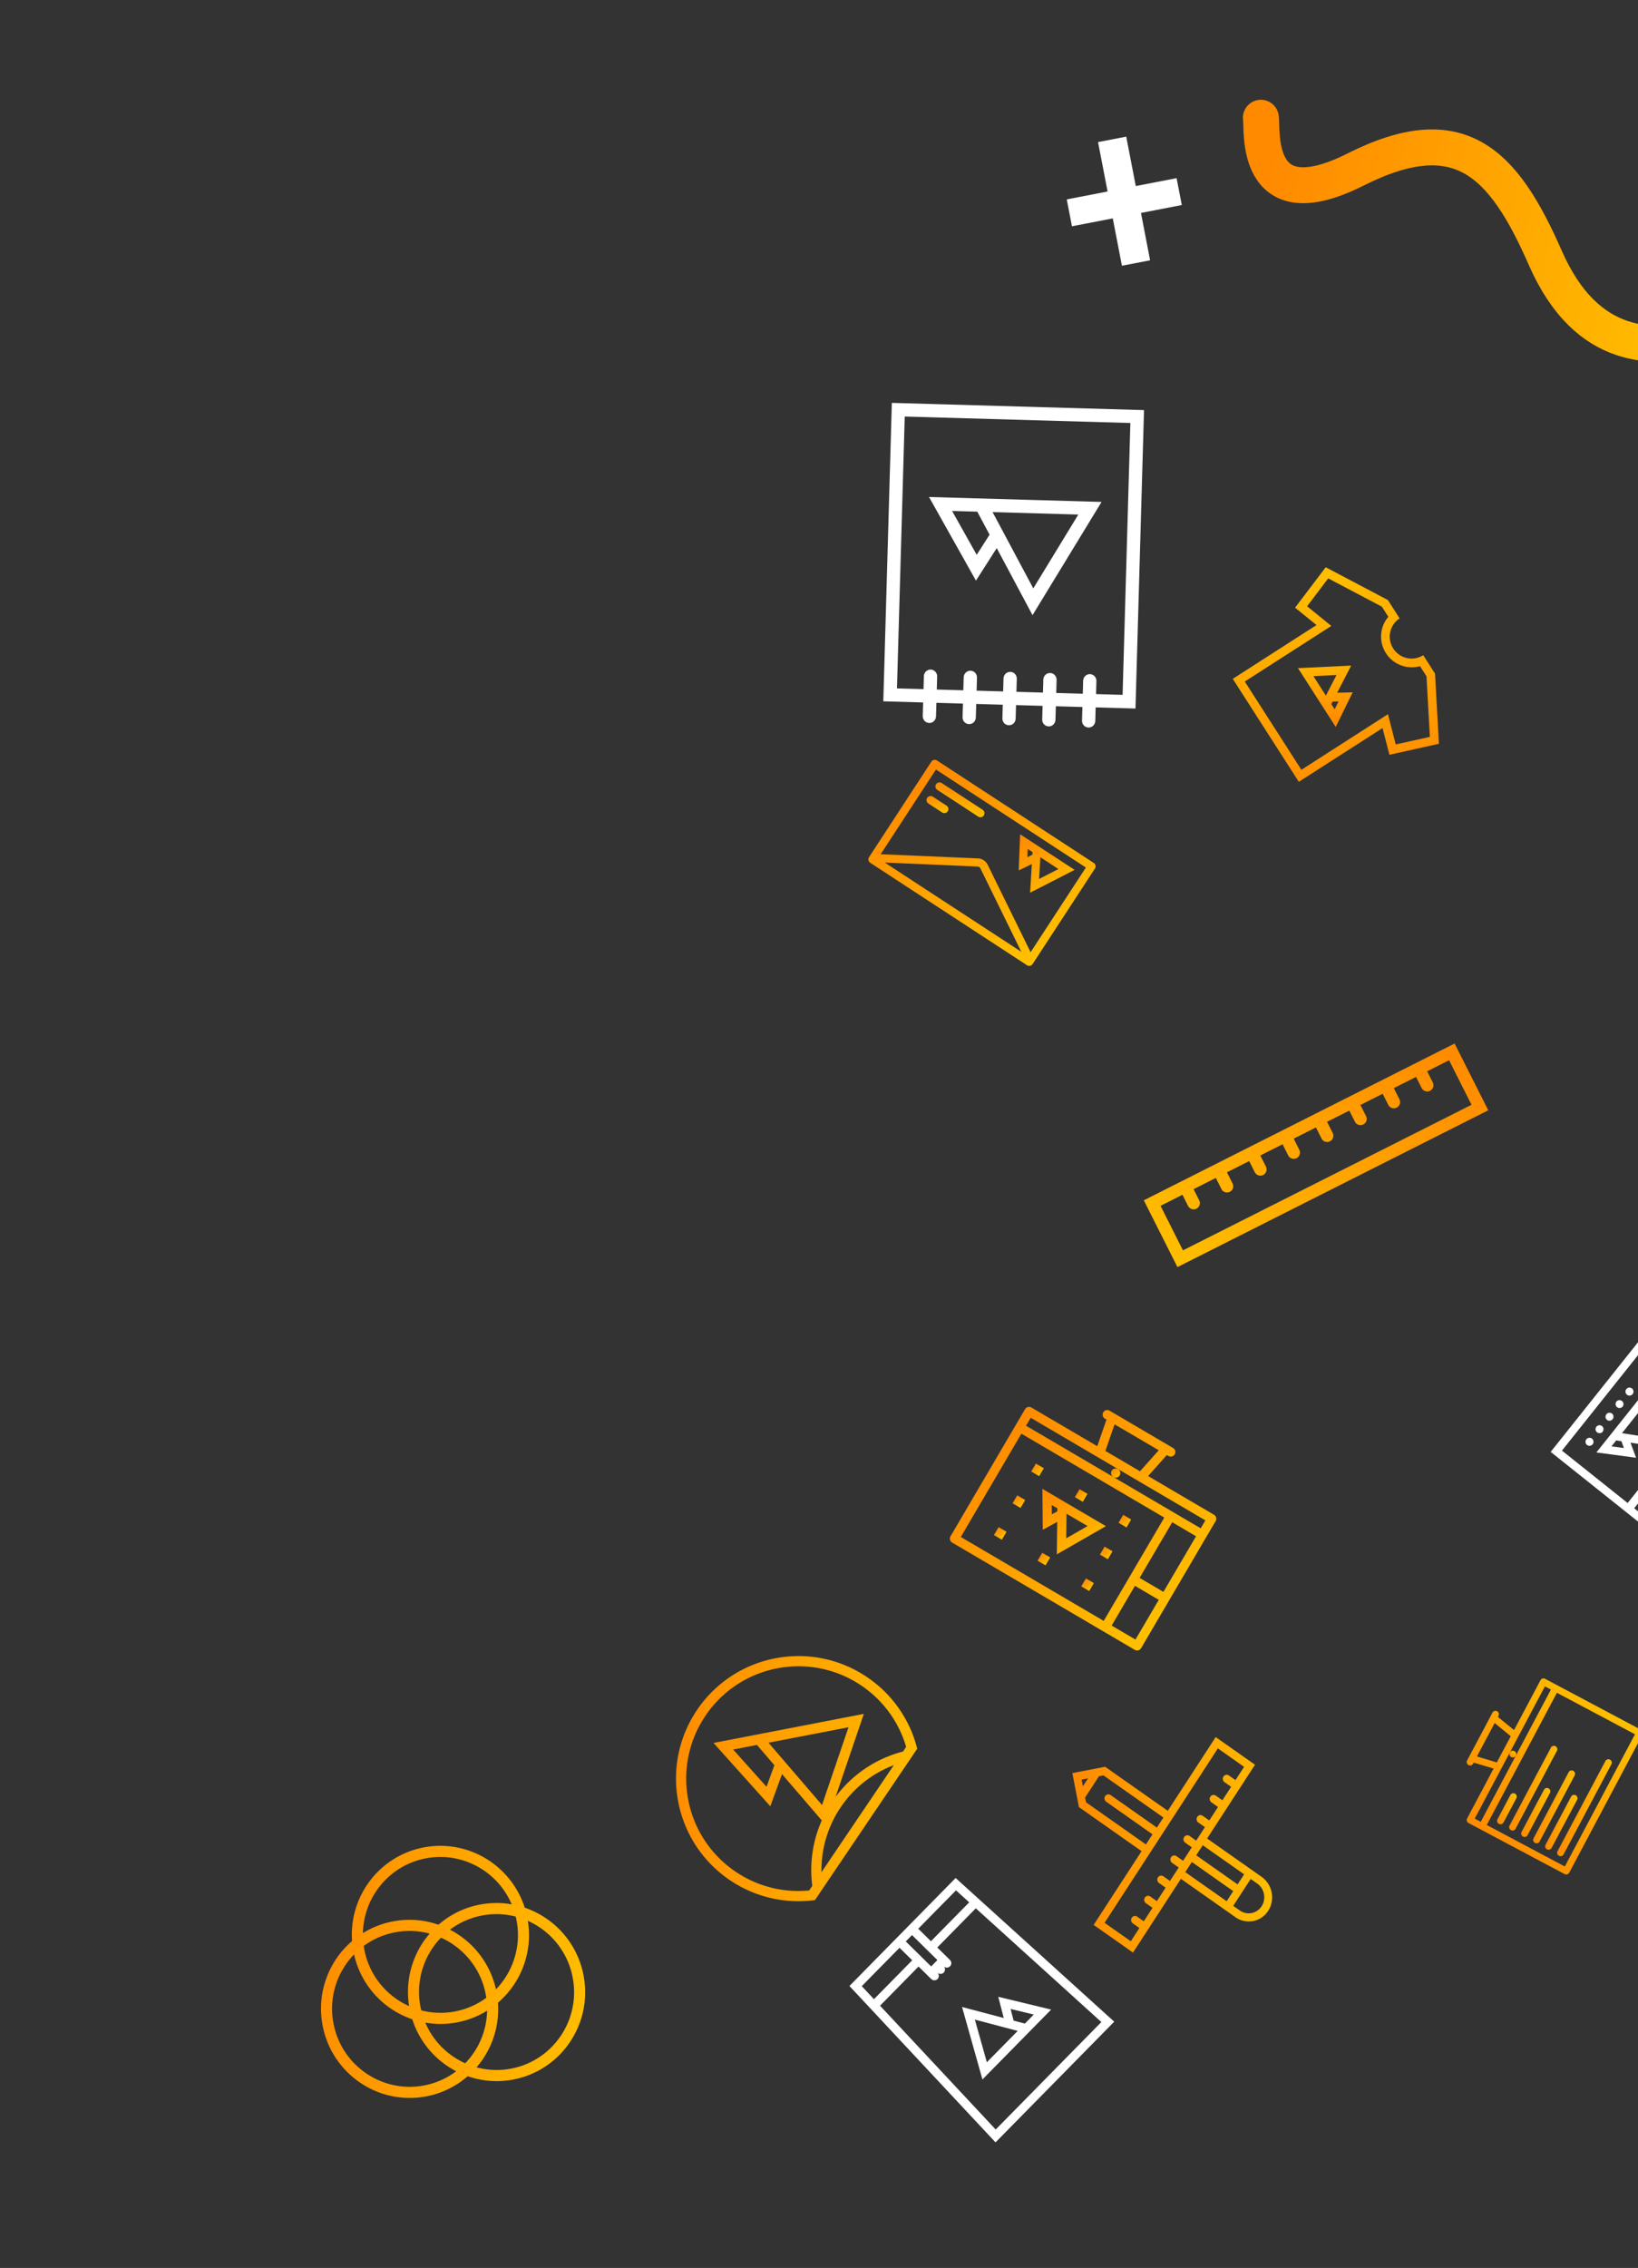 <svg width="365" height="505" viewBox="0 0 365 505" fill="none" xmlns="http://www.w3.org/2000/svg"><rect x="0" y="0" width="365" height="505" fill="#333333" stroke="none"/><path d="M181.601 423.085a27.191 27.191 0 0 1-18.961-4.433c-12.484-8.442-15.761-25.405-7.32-37.889a27.203 27.203 0 0 1 17.429-11.508c6.856-1.324 14.219-.033 20.46 4.188a27.186 27.186 0 0 1 11.178 15.946l-22.786 33.696zm-12.921-34.537l-5.306 1.025 7.436 8.288 1.75-4.799-3.88-4.514zm2.57-.497l11.924 13.872 5.899-17.315-17.823 3.443zm27.921 4.993a24.863 24.863 0 0 0-4.747 2.408 24.866 24.866 0 0 0-7.08 6.963 24.803 24.803 0 0 0-3.953 9.86 25.089 25.089 0 0 0-.34 4.609l16.12-23.84zm-.664-11.225a24.914 24.914 0 0 0-6.571-6.493 24.865 24.865 0 0 0-9.165-3.826 24.955 24.955 0 0 0-9.59-.012 24.931 24.931 0 0 0-15.977 10.548 24.846 24.846 0 0 0-3.825 9.165c-.626 3.174-.63 6.4-.014 9.59a24.915 24.915 0 0 0 3.585 8.896 24.838 24.838 0 0 0 6.965 7.081 24.88 24.88 0 0 0 16.388 4.179l.699-1.033a27.195 27.195 0 0 1 2.119-14.563l-8.863-10.312-2.61 7.162-12.65-14.099 7.974-1.54 11.163-2.157 14.353-2.773-6.295 18.478a27.186 27.186 0 0 1 15.026-10.096l.7-1.035a24.834 24.834 0 0 0-3.412-7.16z" fill="url(#a)" style="mix-blend-mode:multiply"/><path d="M379.073 350.024l-16.035-12.784-1.461-1.165-16.035-12.784 23.39-29.338 16.035 12.784 1.461 1.165 16.035 12.785-23.39 29.337zm-9.858-53.556l-21.159 26.539 14.636 11.669 21.159-26.539-14.636-11.669zm-5.062 39.373l14.636 11.669 21.159-26.539-14.636-11.669-21.159 26.539z" fill="#fff"/><path d="M354.887 321.602a.893.893 0 0 1-1.254.142.893.893 0 0 1-.14-1.254.894.894 0 0 1 1.256-.146.894.894 0 0 1 .138 1.258zm2.227-2.794a.892.892 0 0 1-1.395-1.111.893.893 0 0 1 1.257-.146.893.893 0 0 1 .138 1.257zm2.231-2.797a.895.895 0 0 1-1.257.146.895.895 0 0 1 1.116-1.399.893.893 0 0 1 .141 1.253zm2.226-2.794a.892.892 0 0 1-1.394-1.111.89.89 0 0 1 1.394 1.111zm2.228-2.794a.89.89 0 0 1-1.254.142.889.889 0 0 1-.14-1.253.887.887 0 0 1 1.251-.141.888.888 0 0 1 .143 1.252zm-2.341 5.806l4.294-5.385 4.562 11.47-6.993-1.085 1.258 3.37-8.85-1.183 2.387-2.995 3.342-4.192zm3.77-1.867l-3.799 4.764 6.068.941-2.269-5.705zm-6.136 7.696l2.77.374-.562-1.518-1.154-.178-1.054 1.322z" fill="#fff"/><path d="M309.26 133.607l1.577 2.457.526.82.525.818c-2.238 1.435-2.878 4.441-1.429 6.699 1.449 2.257 4.447 2.926 6.684 1.49l.526.82.526.818 1.576 2.457.867 15.631-11.027 2.452-1.53-5.955-18.662 11.976-14.716-22.93 18.662-11.977-4.777-3.872 6.823-9.002 13.849 7.298zm-17.994 1.391l3.306 2.679 2.096 1.7-2.252 1.445-17.038 10.935 12.613 19.654 17.039-10.935 2.251-1.445.672 2.613 1.059 4.122 7.606-1.692-.749-13.481-1.45-2.26a6.805 6.805 0 0 1-7.583-2.891 6.804 6.804 0 0 1 .531-8.098l-1.45-2.26-11.946-6.296-4.705 6.21z" fill="url(#b)" style="mix-blend-mode:multiply"/><path d="M297.966 154.255l3.454-.091-3.778 7.711-2.002-3.119-2.803-4.368-3.604-5.616 11.857-.561-3.124 6.044zm-.558 3.686l.859-1.752-1.319.034-.286.555.746 1.163zm-1.957-3.049l2.369-4.582-5.153.243 2.784 4.339z" fill="url(#c)" style="mix-blend-mode:multiply"/><g clip-path="url(#d)"><path d="M279.658 392.953l-10.675 16.424 12.144 8.538c2.421 1.701 3.076 5.091 1.463 7.572a5.155 5.155 0 0 1-3.348 2.274 5.15 5.15 0 0 1-3.954-.864l-12.144-8.537-10.675 16.424-8.765-6.161 10.675-16.424-13.959-9.813-1.463-7.573 7.302-1.411 13.959 9.814 10.675-16.424 8.765 6.161zm-11.649 17.922l-1.455 2.239 9.223 6.483 1.456-2.239-9.224-6.483zm8.253 14.526c.78.548 1.715.752 2.636.575a3.426 3.426 0 0 0 2.232-1.516c1.072-1.651.634-3.916-.976-5.048l-1.461-1.027-3.893 5.989 1.462 1.027zm-2.922-2.054l1.463-2.252-9.222-6.484-1.464 2.252 9.223 6.484zm-21.359 8.913l1.918-2.95-1.462-1.027a.934.934 0 0 1-.244-1.262.856.856 0 0 1 1.219-.234l1.459 1.026 1.946-2.994-1.46-1.027a.932.932 0 0 1-.244-1.262.854.854 0 0 1 1.217-.235l1.461 1.026 1.947-2.994-1.46-1.026-.002-.001a.934.934 0 0 1-.244-1.261.855.855 0 0 1 1.218-.235v-.001l1.46 1.027 1.947-2.994-1.461-1.027a.93.93 0 0 1-.243-1.262.854.854 0 0 1 1.216-.235l1.46 1.027 1.946-2.994-1.46-1.027a.932.932 0 0 1-.244-1.262.854.854 0 0 1 1.217-.235h.001l1.46 1.027 1.947-2.995-1.462-1.026v-.001a.935.935 0 0 1-.244-1.262.857.857 0 0 1 1.218-.235l1.46 1.027 1.947-2.994-1.461-1.027a.93.93 0 0 1-.243-1.262.853.853 0 0 1 1.216-.235v.001l1.46 1.026 1.947-2.994-1.459-1.027h-.002a.932.932 0 0 1-.243-1.262.853.853 0 0 1 1.216-.235l1.461 1.027 1.917-2.951-5.843-4.107-25.243 38.837 5.843 4.107zm-10.958-35.994l.285 1.478 1.141-1.754-1.426.276zm4.868-.941l-1.009.195-3.086 4.748.202 1.045 13.355 9.388 1.464-2.252-10.307-7.246a.932.932 0 0 1-.244-1.262.853.853 0 0 1 1.216-.235l10.308 7.246 1.456-2.239-13.355-9.388z" fill="url(#e)" style="mix-blend-mode:multiply"/></g><path d="M217.967 181.827l-9.112-5.951a.907.907 0 1 1 .993-1.519l9.111 5.95a.907.907 0 0 1-.992 1.52z" fill="url(#f)" style="mix-blend-mode:multiply"/><path d="M207.863 177.396l3.037 1.983a.907.907 0 1 1-.991 1.518l-3.037-1.984a.906.906 0 1 1 .991-1.517z" fill="url(#g)" style="mix-blend-mode:multiply"/><path d="M229.923 192.399l-2.918 1.417.308-8.053 2.893 1.889 4.048 2.644 5.208 3.402-9.92 5.076.381-6.375zm-.921-3.365l-.069 1.83 1.113-.54.035-.586-1.079-.704zm2.827 1.846l-.287 4.833 4.31-2.205-4.023-2.628z" fill="url(#h)" style="mix-blend-mode:multiply"/><path d="M228.844 214.929l-34.929-22.812a.908.908 0 0 1-.263-1.256l13.886-21.261a.907.907 0 0 1 1.255-.262l34.928 22.812a.906.906 0 0 1 .263 1.253l-13.886 21.262a.907.907 0 0 1-1.254.264zm-1.259-2.989l-9.151-18.641c-.073-.148-.365-.339-.53-.346l-20.753-.89 30.434 19.877zm-19.026-40.587l-12.315 18.856 21.737.932c.412.017.841.172 1.213.415.372.243.687.574.868.944l9.589 19.533 12.318-18.86-33.41-21.82z" fill="url(#i)" style="mix-blend-mode:multiply"/><path d="M130.028 439.829c2.077 10.753-4.914 21.146-15.616 23.214a19.583 19.583 0 0 1-10.192-.734 19.567 19.567 0 0 1-9.184 4.477c-10.703 2.068-21.062-4.973-23.14-15.726a19.839 19.839 0 0 1 6.555-18.844c-.712-9.87 6.016-18.928 15.929-20.844 9.913-1.915 19.531 3.986 22.546 13.411a19.84 19.84 0 0 1 13.102 15.046zm-49.159-9.384a19.587 19.587 0 0 1 6.644-2.598 19.57 19.57 0 0 1 10.191.733 19.58 19.58 0 0 1 9.185-4.477 19.592 19.592 0 0 1 7.133-.063 17.284 17.284 0 0 0-6.219-7.56 17.219 17.219 0 0 0-6.095-2.612 17.085 17.085 0 0 0-6.858-.062 17.09 17.09 0 0 0-6.341 2.612 17.225 17.225 0 0 0-4.684 4.694 17.294 17.294 0 0 0-2.956 9.333zm34.054-3.678a17.1 17.1 0 0 0-7.564-.231 17.086 17.086 0 0 0-7.09 3.148 19.825 19.825 0 0 1 10.253 13.28 17.31 17.31 0 0 0 1.935-2.392 17.323 17.323 0 0 0 2.639-13.005 17.468 17.468 0 0 0-.173-.8zm-6.559 18.081a17.309 17.309 0 0 0-2.747-7.18 17.312 17.312 0 0 0-4.681-4.714 17.21 17.21 0 0 0-2.675-1.492c-.707.73-1.35 1.524-1.927 2.381a17.327 17.327 0 0 0-2.463 13.805 17.102 17.102 0 0 0 7.562.231 17.105 17.105 0 0 0 6.931-3.031zm-6.461 5.464a19.608 19.608 0 0 1-7.132.063 17.284 17.284 0 0 0 6.218 7.56 17.269 17.269 0 0 0 2.675 1.493 17.313 17.313 0 0 0 1.927-2.382 17.32 17.32 0 0 0 2.954-9.332 19.605 19.605 0 0 1-6.642 2.598zm-10.736-3.609a19.825 19.825 0 0 1 4.568-16.143 17.073 17.073 0 0 0-7.752-.28 17.079 17.079 0 0 0-6.933 3.031c.039.269.085.537.137.807a17.311 17.311 0 0 0 7.293 11.087 17.336 17.336 0 0 0 2.687 1.498zm10.488 14.502a19.819 19.819 0 0 1-9.788-11.574 19.839 19.839 0 0 1-12.975-14.436 17.369 17.369 0 0 0-1.934 2.391 17.26 17.26 0 0 0-2.588 6.119 17.303 17.303 0 0 0-.052 6.887 17.314 17.314 0 0 0 2.614 6.373 17.276 17.276 0 0 0 4.68 4.714 17.212 17.212 0 0 0 6.096 2.611 17.1 17.1 0 0 0 6.858.063 17.073 17.073 0 0 0 7.089-3.148zm25.9-14.02c.478-2.269.496-4.587.051-6.888a17.3 17.3 0 0 0-2.613-6.373 17.27 17.27 0 0 0-4.681-4.714 17.312 17.312 0 0 0-2.686-1.498 19.838 19.838 0 0 1-6.663 18.23 19.824 19.824 0 0 1-4.773 14.387 17.055 17.055 0 0 0 7.752.28 17.072 17.072 0 0 0 6.34-2.612 17.222 17.222 0 0 0 4.684-4.694 17.257 17.257 0 0 0 2.589-6.118z" fill="url(#j)" style="mix-blend-mode:multiply"/><path d="M189.282 442.221l9.743-9.901 4.176-4.243 9.744-9.902 35.339 31.993-26.446 26.874-32.556-34.821zm2.749.036l2.714 2.901 8.524-8.662-2.829-2.784-8.409 8.545zm9.802-9.96l5.657 5.568 1.392-1.414-5.658-5.568-1.391 1.414zm2.783-2.828l2.828 2.784 8.525-8.663-2.945-2.666-8.408 8.545zm40.803 20.78l-27.977-25.326-8.583 8.722 2.829 2.784a.992.992 0 1 1-1.392 1.414.992.992 0 0 1-1.391 1.414.992.992 0 0 1-1.393 1.415l-2.829-2.784-8.582 8.721 25.773 27.566 23.545-23.926z" fill="#fff"/><path d="M214.379 446.898l9.29 2.452-1.222-4.722 11.785 2.845-3.646 3.705-5.104 5.186-6.562 6.669-4.541-16.135zm15.978 1.681l-5.161-1.245.672 2.598 2.508.661 1.981-2.014zm-3.585 3.644l-9.542-2.52 2.674 9.499 6.868-6.979z" fill="#fff"/><g clip-path="url(#k)"><path d="M254.878 267.273l69.256-34.914 7.499 14.871-69.258 34.915-7.497-14.872zm68.028-31.188l-4.884 2.464 1.251 2.478a1.394 1.394 0 0 1-.615 1.866 1.394 1.394 0 0 1-1.866-.615l.001-.002-1.249-2.478-4.958 2.499 1.249 2.478a1.387 1.387 0 1 1-2.478 1.251l-1.249-2.48-4.958 2.499 1.249 2.48h.001a1.387 1.387 0 0 1-2.479 1.249h-.001l-1.249-2.478-4.957 2.499 1.25 2.478a1.39 1.39 0 0 1-.615 1.865 1.391 1.391 0 0 1-1.865-.614l-1.249-2.48-4.958 2.499 1.25 2.478a1.387 1.387 0 1 1-2.479 1.251l-1.249-2.48-4.957 2.5 1.249 2.479a1.387 1.387 0 1 1-2.478 1.249h-.001l-1.249-2.478-4.958 2.5 1.25 2.477a1.39 1.39 0 0 1-.615 1.866 1.39 1.39 0 0 1-1.864-.615l.001-.002-1.25-2.478-4.958 2.5 1.248 2.477h.002a1.39 1.39 0 0 1-.615 1.866 1.387 1.387 0 0 1-1.864-.615l-1.25-2.478-4.883 2.462 4.997 9.915 64.3-32.416-4.998-9.916z" fill="url(#l)" style="mix-blend-mode:multiply"/></g><path d="M366.02 386.214l-16.346 30.778a.758.758 0 0 1-1.024.313l-21.409-11.371a.756.756 0 0 1-.314-1.023l5.897-11.104-4.44-1.331-.142.267a.758.758 0 0 1-1.338-.71l5.686-10.707a.758.758 0 0 1 1.338.711l-.143.269 3.589 2.933 5.898-11.106a.758.758 0 0 1 1.024-.313l21.41 11.37a.76.76 0 0 1 .314 1.024zm-36.911 4.896l4.434 1.33 3.102-5.839-3.584-2.931-3.952 7.44zm35.216-4.936l-17.395-9.238-15.633 29.436 17.395 9.238 15.633-29.436zm-27.888 4.059l-7.816 14.718 1.338.711 7.816-14.719 7.817-14.718-1.338-.711-7.817 14.719z" fill="url(#m)" style="mix-blend-mode:multiply"/><path d="M337.461 389.919a.756.756 0 1 1-.708 1.337.756.756 0 0 1 .708-1.337z" fill="url(#n)" style="mix-blend-mode:multiply"/><path d="M347.084 412.182l10.658-20.07.001-.002a.758.758 0 0 1 1.338.711l-10.659 20.072a.758.758 0 1 1-1.338-.711z" fill="url(#o)" style="mix-blend-mode:multiply"/><path d="M344.407 410.76l5.685-10.703v-.001a.757.757 0 1 1 1.338.71l-5.685 10.704a.757.757 0 1 1-1.338-.71z" fill="url(#p)" style="mix-blend-mode:multiply"/><path d="M341.728 409.339l7.816-14.717.001-.001a.757.757 0 1 1 1.338.71l-7.817 14.719a.757.757 0 1 1-1.338-.711z" fill="url(#q)" style="mix-blend-mode:multiply"/><path d="M339.054 407.918l4.974-9.366a.758.758 0 1 1 1.337.711l-4.973 9.365a.757.757 0 1 1-1.338-.71z" fill="url(#r)" style="mix-blend-mode:multiply"/><path d="M336.378 406.497l9.238-17.394-.001-.001a.759.759 0 0 1 1.338.711l-9.237 17.394a.757.757 0 1 1-1.338-.71z" fill="url(#s)" style="mix-blend-mode:multiply"/><path d="M333.701 405.075l2.842-5.351a.758.758 0 1 1 1.338.71l-2.841 5.351a.758.758 0 1 1-1.339-.71z" fill="url(#t)" style="mix-blend-mode:multiply"/><path d="M222.107 122.046l-4.631 7.243-10.462-18.623 9.154.262 12.818.367 16.476.471-15.381 25.213-7.974-14.933zm-9.954-8.273l5.488 9.767 2.868-4.485-2.735-5.121-5.621-.161zm9.028.258l9.07 16.987 10.031-16.44-19.101-.547z" fill="#fff"/><path d="M244.152 157.514l-.087 3.02c-.024.835-.704 1.491-1.52 1.468-.819-.023-1.461-.718-1.437-1.552l.087-3.021-5.916-.169-.087 3.021c-.023.834-.703 1.491-1.52 1.467-.819-.023-1.46-.718-1.436-1.552l.086-3.021-5.915-.169-.086 3.021c-.024.834-.705 1.491-1.522 1.467-.817-.023-1.46-.718-1.436-1.552l.086-3.021-5.914-.169-.087 3.021c-.024.834-.705 1.491-1.521 1.467-.818-.023-1.461-.718-1.437-1.552l.087-3.02-5.915-.17-.087 3.021c-.023.834-.704 1.491-1.521 1.468-.818-.024-1.46-.719-1.436-1.553l.086-3.02-8.873-.254 1.902-66.452 56.193 1.608-1.902 66.452-8.872-.254zm7.732-63.324l-50.278-1.439-1.732 60.536 5.915.169.082-2.894c.024-.834.705-1.492 1.523-1.469.817.024 1.459.719 1.435 1.553l-.082 2.894 5.914.17.083-2.894c.024-.834.705-1.492 1.523-1.469.817.023 1.459.719 1.435 1.553l-.083 2.894 5.915.169.083-2.894c.024-.834.705-1.491 1.523-1.468.816.023 1.459.719 1.435 1.553l-.083 2.894 5.915.169.082-2.894c.024-.834.704-1.492 1.523-1.468.817.023 1.458.719 1.434 1.553l-.082 2.894 5.915.169.083-2.894c.024-.834.704-1.492 1.523-1.468.817.023 1.458.719 1.434 1.553l-.083 2.894 5.916.169 1.732-60.535z" fill="#fff"/><path d="M252.867 367.369l-40.695-23.883a1.027 1.027 0 0 1-.366-1.404l16.615-28.309a1.025 1.025 0 0 1 1.404-.365l14.682 8.617 2.057-5.93-.354-.207a1.028 1.028 0 0 1-.366-1.405 1.028 1.028 0 0 1 1.405-.365l14.154 8.308a1.025 1.025 0 1 1-1.038 1.769l-.354-.207-4.177 4.685 14.685 8.618c.489.287.652.915.365 1.403l-16.615 28.309a1.023 1.023 0 0 1-1.402.366zm-4.499-50.215l-2.054 5.922 7.721 4.534 4.172-4.681-9.839-5.775zm9.844 39.08l-5.308-3.115-5.192 8.846 5.308 3.115 5.192-8.846zm-4.269-4.885l5.307 3.115 7.269-12.384-5.308-3.115-7.268 12.384zm-8 9.578l13.499-23.001-31.847-18.691-13.499 23 31.847 18.692zm3.19-33.809l-19.461-11.422-1.039 1.769 19.462 11.422 19.463 11.423 1.038-1.769-19.463-11.423z" fill="url(#u)" style="mix-blend-mode:multiply"/><path d="M249.497 328.522a1.026 1.026 0 1 1-1.769-1.04 1.026 1.026 0 0 1 1.769 1.04z" fill="url(#v)" style="mix-blend-mode:multiply"/><path d="M240.365 336.268l6.066 3.56L235.5 346.1l.084-7.223-3.219 1.758-.089-9.115 3.371 1.979 4.718 2.769zm-2.771 6.266l4.749-2.726-4.686-2.75-.063 5.476zm-3.231-7.41l.02 2.071 1.228-.67.008-.664-1.256-.737z" fill="url(#w)" style="mix-blend-mode:multiply"/><path d="M223.248 342.852l-1.769-1.039 1.039-1.769 1.768 1.038-1.038 1.77z" fill="url(#x)" style="mix-blend-mode:multiply"/><path d="M232.978 348.562l-1.769-1.038 1.039-1.77 1.768 1.039-1.038 1.769z" fill="url(#y)" style="mix-blend-mode:multiply"/><path d="M242.709 354.273l-1.771-1.039 1.039-1.77 1.77 1.039-1.038 1.77z" fill="url(#z)" style="mix-blend-mode:multiply"/><path d="M246.863 347.195l-1.77-1.039 1.038-1.768 1.771 1.039-1.039 1.768z" fill="url(#A)" style="mix-blend-mode:multiply"/><path d="M251.019 340.119l-1.77-1.039 1.038-1.769 1.77 1.038-1.038 1.77z" fill="url(#B)" style="mix-blend-mode:multiply"/><path d="M231.557 328.696l-1.768-1.038 1.038-1.769 1.769 1.038-1.039 1.769z" fill="url(#C)" style="mix-blend-mode:multiply"/><path d="M227.403 335.773l-1.769-1.038 1.038-1.769 1.769 1.039-1.038 1.768z" fill="url(#D)" style="mix-blend-mode:multiply"/><path d="M241.287 334.407l-1.768-1.038 1.038-1.77 1.769 1.038-1.039 1.77z" fill="url(#E)" style="mix-blend-mode:multiply"/><path d="M262.186 39.67l1.156 5.986-9.097 1.758 2.038 10.547-6.282 1.213-2.037-10.547-9.098 1.758-1.156-5.986 9.097-1.758-2.126-11.002 6.282-1.214 2.126 11.003 9.097-1.758z" fill="#fff"/><path d="M280.964 26.216c.445 2.304-2.04 23.165 21.122 11.519 23.162-11.646 32.926-1.58 42.241 19.655 9.315 21.235 24.377 20.498 35.812 17.854" stroke="url(#F)" stroke-width="8" stroke-linecap="round" stroke-linejoin="round" style="mix-blend-mode:multiply"/><defs><linearGradient id="a" x1="208.896" y1="416.469" x2="145.363" y2="410.365" gradientUnits="userSpaceOnUse"><stop stop-color="#FFC000"/><stop offset="1" stop-color="#FF8A00"/></linearGradient><linearGradient id="b" x1="301.445" y1="123.158" x2="313.561" y2="175.447" gradientUnits="userSpaceOnUse"><stop stop-color="#FFC000"/><stop offset="1" stop-color="#FF8A00"/></linearGradient><linearGradient id="c" x1="297.786" y1="143.523" x2="300.392" y2="160.675" gradientUnits="userSpaceOnUse"><stop stop-color="#FFC000"/><stop offset="1" stop-color="#FF8A00"/></linearGradient><linearGradient id="e" x1="285.734" y1="427.283" x2="236.54" y2="423.038" gradientUnits="userSpaceOnUse"><stop stop-color="#FFC000"/><stop offset="1" stop-color="#FF8A00"/></linearGradient><linearGradient id="f" x1="218.612" y1="182.196" x2="219.468" y2="175.49" gradientUnits="userSpaceOnUse"><stop stop-color="#FFC000"/><stop offset="1" stop-color="#FF8A00"/></linearGradient><linearGradient id="g" x1="210.633" y1="181.317" x2="209.318" y2="176.523" gradientUnits="userSpaceOnUse"><stop stop-color="#FFC000"/><stop offset="1" stop-color="#FF8A00"/></linearGradient><linearGradient id="h" x1="234.142" y1="201.499" x2="225.321" y2="187.917" gradientUnits="userSpaceOnUse"><stop stop-color="#FFC000"/><stop offset="1" stop-color="#FF8A00"/></linearGradient><linearGradient id="i" x1="229.488" y1="214.564" x2="204.312" y2="173.645" gradientUnits="userSpaceOnUse"><stop stop-color="#FFC000"/><stop offset="1" stop-color="#FF8A00"/></linearGradient><linearGradient id="j" x1="132.783" y1="458.15" x2="64.462" y2="449.991" gradientUnits="userSpaceOnUse"><stop stop-color="#FFC000"/><stop offset="1" stop-color="#FF8A00"/></linearGradient><linearGradient id="l" x1="252.992" y1="278.14" x2="297.346" y2="214.01" gradientUnits="userSpaceOnUse"><stop stop-color="#FFC000"/><stop offset="1" stop-color="#FF8A00"/></linearGradient><linearGradient id="m" x1="365.473" y1="385.602" x2="334.928" y2="414.5" gradientUnits="userSpaceOnUse"><stop stop-color="#FFC000"/><stop offset="1" stop-color="#FF8A00"/></linearGradient><linearGradient id="n" x1="338.089" y1="390.275" x2="336.85" y2="391.541" gradientUnits="userSpaceOnUse"><stop stop-color="#FFC000"/><stop offset="1" stop-color="#FF8A00"/></linearGradient><linearGradient id="o" x1="359.256" y1="392.414" x2="353.357" y2="390.723" gradientUnits="userSpaceOnUse"><stop stop-color="#FFC000"/><stop offset="1" stop-color="#FF8A00"/></linearGradient><linearGradient id="p" x1="351.669" y1="400.237" x2="345.849" y2="399.489" gradientUnits="userSpaceOnUse"><stop stop-color="#FFC000"/><stop offset="1" stop-color="#FF8A00"/></linearGradient><linearGradient id="q" x1="351.095" y1="394.855" x2="345.194" y2="393.581" gradientUnits="userSpaceOnUse"><stop stop-color="#FFC000"/><stop offset="1" stop-color="#FF8A00"/></linearGradient><linearGradient id="r" x1="345.616" y1="398.715" x2="339.862" y2="398.212" gradientUnits="userSpaceOnUse"><stop stop-color="#FFC000"/><stop offset="1" stop-color="#FF8A00"/></linearGradient><linearGradient id="s" x1="347.148" y1="389.369" x2="341.241" y2="387.858" gradientUnits="userSpaceOnUse"><stop stop-color="#FFC000"/><stop offset="1" stop-color="#FF8A00"/></linearGradient><linearGradient id="t" x1="338.159" y1="399.834" x2="332.998" y2="400.393" gradientUnits="userSpaceOnUse"><stop stop-color="#FFC000"/><stop offset="1" stop-color="#FF8A00"/></linearGradient><linearGradient id="u" x1="253.726" y1="366.665" x2="216.391" y2="323.679" gradientUnits="userSpaceOnUse"><stop stop-color="#FFC000"/><stop offset="1" stop-color="#FF8A00"/></linearGradient><linearGradient id="v" x1="248.98" y1="329.35" x2="247.337" y2="327.599" gradientUnits="userSpaceOnUse"><stop stop-color="#FFC000"/><stop offset="1" stop-color="#FF8A00"/></linearGradient><linearGradient id="w" x1="240.843" y1="348.928" x2="230.144" y2="334.061" gradientUnits="userSpaceOnUse"><stop stop-color="#FFC000"/><stop offset="1" stop-color="#FF8A00"/></linearGradient><linearGradient id="x" x1="223.25" y1="342.795" x2="221.607" y2="341.045" gradientUnits="userSpaceOnUse"><stop stop-color="#FFC000"/><stop offset="1" stop-color="#FF8A00"/></linearGradient><linearGradient id="y" x1="232.98" y1="348.506" x2="231.337" y2="346.755" gradientUnits="userSpaceOnUse"><stop stop-color="#FFC000"/><stop offset="1" stop-color="#FF8A00"/></linearGradient><linearGradient id="z" x1="242.711" y1="354.217" x2="241.067" y2="352.464" gradientUnits="userSpaceOnUse"><stop stop-color="#FFC000"/><stop offset="1" stop-color="#FF8A00"/></linearGradient><linearGradient id="A" x1="246.866" y1="347.139" x2="245.222" y2="345.387" gradientUnits="userSpaceOnUse"><stop stop-color="#FFC000"/><stop offset="1" stop-color="#FF8A00"/></linearGradient><linearGradient id="B" x1="251.021" y1="340.063" x2="249.377" y2="338.31" gradientUnits="userSpaceOnUse"><stop stop-color="#FFC000"/><stop offset="1" stop-color="#FF8A00"/></linearGradient><linearGradient id="C" x1="231.56" y1="328.64" x2="229.917" y2="326.889" gradientUnits="userSpaceOnUse"><stop stop-color="#FFC000"/><stop offset="1" stop-color="#FF8A00"/></linearGradient><linearGradient id="D" x1="227.405" y1="335.717" x2="225.762" y2="333.966" gradientUnits="userSpaceOnUse"><stop stop-color="#FFC000"/><stop offset="1" stop-color="#FF8A00"/></linearGradient><linearGradient id="E" x1="241.29" y1="334.351" x2="239.647" y2="332.6" gradientUnits="userSpaceOnUse"><stop stop-color="#FFC000"/><stop offset="1" stop-color="#FF8A00"/></linearGradient><linearGradient id="F" x1="378.706" y1="73.918" x2="279.431" y2="55.686" gradientUnits="userSpaceOnUse"><stop stop-color="#FFC000"/><stop offset="1" stop-color="#FF8A00"/></linearGradient><clipPath id="d"><path fill="#fff" transform="scale(1 -1) rotate(10.934 2401.272 1062.658)" d="M0 0h42.067v43.626H0z"/></clipPath><clipPath id="k"><path fill="#fff" transform="scale(-1 1) rotate(71.754 -284.785 -80.475)" d="M0 0h66.62v66.62H0z"/></clipPath></defs></svg>